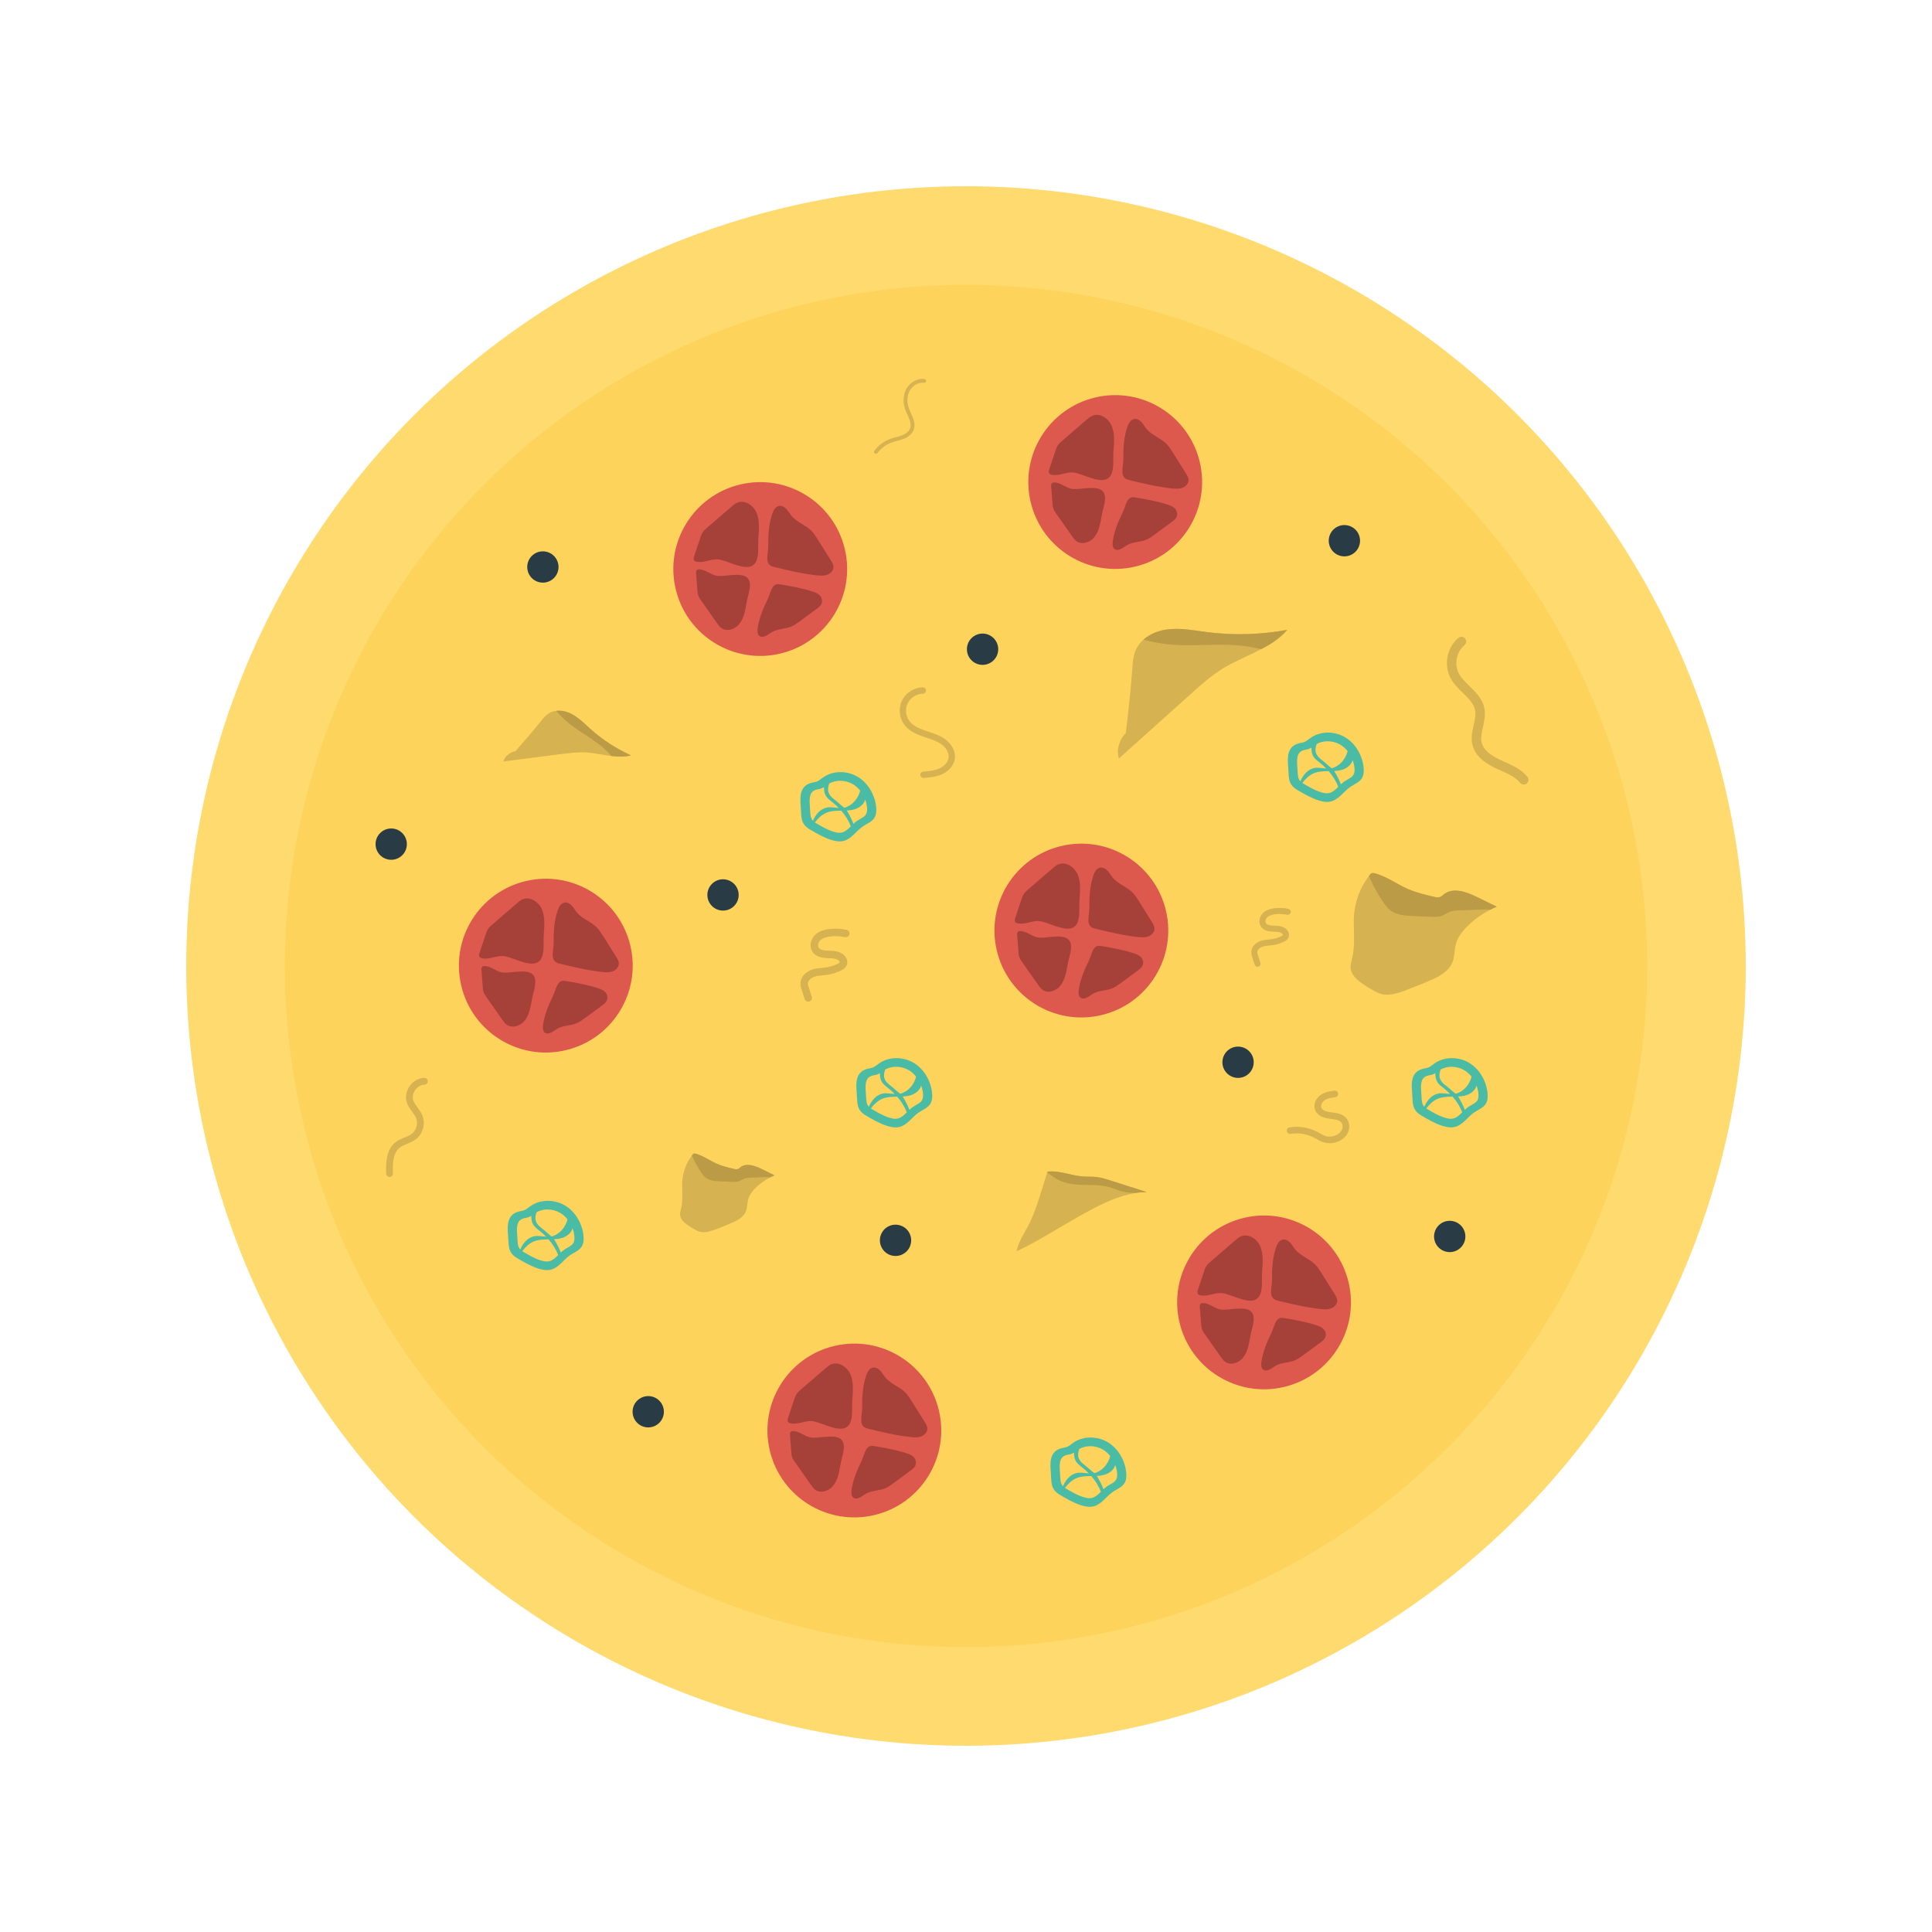 <svg enable-background="new 0 0 110 110" height="512" viewBox="0 0 110 110" width="512" xmlns="http://www.w3.org/2000/svg"><circle cx="55" cy="55" fill="#feda6f" r="44.397"/><circle cx="55" cy="55" fill="#fed35b" r="38.782"/><ellipse cx="63.505" cy="27.468" fill="#dd584d" rx="4.948" ry="4.948" transform="matrix(.973 -.23 .23 .973 -4.612 15.325)"/><path d="m64.187 24.308c.066-.195.178-.41.381-.45.157-.031.316.059.426.177.109.118.185.262.287.386.301.366.796.516 1.13.85.145.145.256.321.365.495.247.394.495.789.742 1.183.074.119.151.246.151.386-0.0.202-.167.373-.357.441-.19.068-.398.054-.598.032-.825-.089-1.634-.284-2.441-.479-.572-.138-.308-.715-.315-1.186-.009-.618.029-1.244.228-1.834z" fill="#a64139"/><path d="m63.266 24.189c-.189-.394-.667-.688-1.07-.519-.126.053-.231.143-.334.232-.455.392-.91.785-1.365 1.177-.104.09-.21.181-.282.298-.056.09-.09.192-.124.293-.116.346-.232.693-.348 1.039-.027.079-.052.173-.004.242.035.051.099.072.16.083.372.066.742-.133 1.12-.138.61-.009 1.956.968 2.286.032.122-.346.066-.805.088-1.167.03-.517.107-1.088-.126-1.572z" fill="#a64139"/><path d="m63.363 30.763c-.03.182-.035.396.091.496.098.078.245.057.367-.003.122-.06.232-.153.352-.221.353-.199.758-.157 1.123-.32.158-.071.304-.178.449-.284.327-.241.654-.481.981-.722.098-.072.202-.151.256-.266.079-.165.029-.361-.078-.48-.106-.119-.258-.177-.407-.226-.612-.202-1.256-.312-1.896-.42-.455-.077-.495.483-.683.867-.247.503-.465 1.029-.555 1.579z" fill="#a64139"/><path d="m62.298 30.595c-.244.294-.711.44-1.017.211-.095-.071-.165-.17-.234-.267-.302-.429-.603-.858-.905-1.287-.069-.098-.139-.198-.176-.313-.028-.088-.036-.182-.043-.274-.024-.318-.049-.636-.073-.954-.006-.073-.007-.157.048-.206.04-.036.099-.04.153-.036.329.023.6.27.919.355.514.137 1.863-.403 1.942.46.029.319-.115.696-.174 1.006-.085.444-.141.944-.441 1.304z" fill="#a64139"/><ellipse cx="43.288" cy="32.417" fill="#dd584d" rx="4.948" ry="4.948" transform="matrix(.973 -.23 .23 .973 -6.29 10.813)"/><path d="m43.97 29.256c.066-.195.178-.41.381-.45.157-.031.316.059.426.177.109.118.185.262.287.386.301.366.796.516 1.13.85.145.145.256.321.365.495.247.394.495.789.742 1.183.074.119.151.246.151.386-0.0.202-.167.373-.357.441s-.398.054-.598.032c-.825-.089-1.634-.284-2.441-.479-.572-.138-.308-.715-.315-1.186-.009-.618.029-1.244.228-1.834z" fill="#a64139"/><path d="m43.049 29.138c-.189-.394-.667-.688-1.07-.519-.126.053-.231.143-.334.232-.455.392-.91.785-1.365 1.177-.104.09-.21.181-.283.298-.056.09-.09.192-.124.293-.116.346-.232.693-.348 1.039-.027.079-.052.173-.004.242.035.051.099.072.16.083.372.066.742-.133 1.12-.138.61-.009 1.956.968 2.286.032.122-.346.066-.805.088-1.167.03-.517.107-1.088-.126-1.572z" fill="#a64139"/><path d="m43.146 35.711c-.03.182-.035.396.091.496.098.078.245.057.367-.003s.232-.153.352-.221c.353-.199.758-.157 1.123-.32.158-.071.304-.178.449-.284.327-.241.654-.481.981-.722.098-.072.202-.151.256-.266.079-.165.029-.361-.078-.48-.106-.119-.258-.177-.407-.226-.612-.202-1.256-.312-1.896-.42-.455-.077-.495.483-.683.867-.247.503-.465 1.029-.555 1.579z" fill="#a64139"/><path d="m42.081 35.543c-.244.294-.711.44-1.017.211-.095-.071-.165-.17-.234-.267-.302-.429-.603-.858-.905-1.287-.069-.098-.139-.198-.176-.313-.028-.088-.036-.182-.043-.274-.024-.318-.049-.636-.073-.954-.006-.073-.007-.157.048-.206.04-.036.099-.04.153-.036.329.023.6.27.919.355.514.137 1.863-.403 1.942.46.029.319-.115.696-.174 1.006-.085.444-.141.944-.441 1.304z" fill="#a64139"/><ellipse cx="31.069" cy="55" fill="#dd584d" rx="4.948" ry="4.948" transform="matrix(.973 -.23 .23 .973 -11.805 8.61)"/><path d="m31.751 51.839c.066-.195.178-.41.381-.45.157-.031.316.059.426.177.109.118.185.262.287.386.301.366.796.516 1.13.85.145.145.256.321.365.495.247.394.495.789.742 1.183.074.119.151.246.151.386-0.0.202-.167.373-.357.441-.19.068-.398.054-.598.032-.825-.089-1.634-.284-2.441-.479-.572-.138-.308-.715-.315-1.186-.009-.618.029-1.244.228-1.834z" fill="#a64139"/><path d="m30.83 51.721c-.189-.394-.667-.688-1.07-.519-.126.053-.231.143-.334.232-.455.392-.91.785-1.365 1.177-.104.09-.21.181-.283.298-.056.09-.09.192-.124.293-.116.346-.232.693-.348 1.039-.027.079-.052.173-.004.242.035.051.099.072.16.083.372.066.742-.133 1.12-.138.61-.009 1.956.968 2.286.032.122-.346.066-.805.087-1.167.03-.517.107-1.088-.126-1.572z" fill="#a64139"/><path d="m30.927 58.294c-.03.182-.035.396.091.496.098.078.245.057.367-.003.122-.06.232-.153.352-.221.353-.199.758-.157 1.123-.32.158-.071.304-.178.449-.284.327-.241.654-.481.981-.722.098-.072.202-.151.256-.266.079-.165.029-.361-.078-.48-.106-.119-.258-.177-.407-.226-.612-.202-1.256-.312-1.896-.42-.455-.077-.495.483-.683.867-.247.503-.465 1.029-.555 1.579z" fill="#a64139"/><path d="m29.861 58.127c-.244.294-.711.44-1.017.211-.095-.071-.165-.17-.234-.267-.302-.429-.603-.858-.905-1.287-.069-.098-.139-.198-.176-.313-.028-.088-.036-.182-.043-.274-.024-.318-.049-.636-.073-.954-.006-.073-.007-.157.048-.206.04-.036.099-.04.153-.036.329.023.6.27.919.355.514.137 1.863-.403 1.942.46.029.319-.115.696-.174 1.006-.085.444-.141.944-.441 1.304z" fill="#a64139"/><ellipse cx="61.57" cy="53.01" fill="#dd584d" rx="4.948" ry="4.948" transform="matrix(.973 -.23 .23 .973 -10.532 15.564)"/><path d="m62.252 49.849c.066-.195.178-.41.381-.45.157-.031.316.059.426.177.109.118.185.262.287.386.301.366.796.516 1.13.85.145.145.256.321.365.495.247.394.495.789.742 1.183.074.119.151.246.151.386-0.0.202-.167.373-.357.441-.19.068-.398.054-.598.032-.825-.089-1.634-.284-2.441-.479-.572-.138-.308-.715-.315-1.186-.009-.618.029-1.244.228-1.834z" fill="#a64139"/><path d="m61.331 49.731c-.189-.394-.667-.688-1.07-.519-.126.053-.231.143-.334.232-.455.392-.91.785-1.365 1.177-.104.09-.21.181-.282.298-.056.09-.09.192-.124.293-.116.346-.232.693-.348 1.039-.027.079-.052.173-.004.242.035.051.099.072.16.083.372.066.742-.133 1.12-.138.61-.009 1.956.968 2.286.032.122-.346.066-.805.088-1.167.03-.517.107-1.088-.126-1.572z" fill="#a64139"/><path d="m61.428 56.304c-.03.182-.035.396.091.496.098.078.245.057.367-.003.122-.06.232-.153.352-.221.353-.199.758-.157 1.123-.32.158-.071.304-.178.449-.284.327-.241.654-.481.981-.722.098-.072.202-.151.256-.266.079-.165.029-.361-.078-.48s-.258-.177-.407-.226c-.612-.202-1.256-.312-1.897-.42-.455-.077-.495.483-.683.867-.247.503-.465 1.029-.555 1.579z" fill="#a64139"/><path d="m60.363 56.136c-.244.294-.711.44-1.017.211-.095-.071-.165-.17-.234-.267-.302-.429-.603-.858-.905-1.287-.069-.098-.139-.198-.176-.313-.028-.088-.036-.182-.043-.274-.024-.318-.049-.636-.073-.954-.006-.073-.007-.157.048-.206.04-.036.099-.04.153-.036.329.023.6.27.919.355.514.137 1.863-.403 1.942.46.029.319-.115.696-.174 1.006-.085.444-.141.944-.441 1.304z" fill="#a64139"/><ellipse cx="71.969" cy="74.189" fill="#dd584d" rx="4.948" ry="4.948" transform="matrix(.973 -.23 .23 .973 -15.12 18.52)"/><path d="m72.651 71.029c.066-.195.178-.41.381-.45.157-.031.316.059.426.177.109.118.185.262.287.386.301.366.796.516 1.13.85.145.145.256.321.365.495.247.394.495.789.742 1.183.074.119.151.246.151.386-0.0.202-.167.373-.357.441-.19.068-.398.054-.598.032-.825-.089-1.634-.284-2.441-.479-.572-.138-.308-.715-.315-1.186-.009-.618.029-1.244.228-1.834z" fill="#a64139"/><path d="m71.73 70.91c-.189-.394-.667-.688-1.07-.519-.126.053-.231.143-.334.232-.455.392-.91.785-1.365 1.177-.104.09-.21.181-.283.298-.056.09-.09.192-.124.293-.116.346-.232.693-.348 1.039-.027.079-.052.173-.004.242.035.051.099.072.16.083.372.066.742-.133 1.12-.138.61-.009 1.956.968 2.286.032.122-.346.066-.805.087-1.167.03-.517.107-1.088-.126-1.572z" fill="#a64139"/><path d="m71.827 77.484c-.03.182-.035.396.091.496.098.078.245.057.367-.003.122-.06.232-.153.352-.221.353-.199.758-.157 1.123-.32.158-.071.304-.178.449-.284.327-.241.654-.481.981-.722.098-.072.202-.151.256-.266.079-.165.029-.361-.078-.48s-.258-.177-.407-.226c-.612-.202-1.256-.312-1.896-.42-.455-.077-.495.483-.683.867-.247.503-.465 1.029-.555 1.579z" fill="#a64139"/><path d="m70.762 77.316c-.244.294-.711.44-1.017.211-.095-.071-.165-.17-.234-.267-.302-.429-.603-.858-.905-1.287-.069-.098-.139-.198-.176-.313-.028-.088-.036-.182-.043-.274-.024-.318-.049-.636-.073-.954-.006-.073-.007-.157.048-.206.04-.036.099-.04.153-.036.329.023.6.27.919.355.514.137 1.863-.403 1.942.46.029.319-.115.696-.174 1.006-.085.444-.141.944-.441 1.304z" fill="#a64139"/><ellipse cx="48.635" cy="81.479" fill="#dd584d" rx="4.948" ry="4.948" transform="matrix(.973 -.23 .23 .973 -17.419 13.354)"/><path d="m49.317 78.318c.066-.195.178-.41.381-.45.157-.031.316.059.426.177.109.118.185.262.287.386.301.366.796.516 1.13.85.145.145.256.321.365.495.247.394.495.789.742 1.183.074.119.151.246.151.386-0.0.202-.167.373-.357.441-.19.068-.398.054-.598.032-.825-.089-1.634-.284-2.441-.479-.572-.138-.308-.715-.315-1.186-.009-.618.029-1.244.228-1.834z" fill="#a64139"/><path d="m48.396 78.2c-.189-.394-.667-.688-1.07-.519-.126.053-.231.143-.334.232-.455.392-.91.785-1.365 1.177-.104.09-.21.181-.283.298-.056.09-.09.192-.124.293-.116.346-.232.693-.348 1.039-.027.079-.052.173-.004.242.035.051.099.072.16.083.372.066.742-.133 1.12-.138.61-.009 1.956.968 2.286.032.122-.346.066-.805.088-1.167.03-.517.107-1.088-.126-1.572z" fill="#a64139"/><path d="m48.493 84.773c-.03.182-.035.396.091.496.098.078.245.057.367-.003.122-.06.232-.153.352-.221.353-.199.758-.157 1.123-.32.158-.071.304-.178.449-.284.327-.241.654-.481.981-.722.098-.072.202-.151.256-.266.079-.165.029-.361-.078-.48-.106-.119-.258-.177-.407-.226-.612-.202-1.256-.312-1.896-.42-.455-.077-.495.483-.683.867-.247.503-.465 1.029-.555 1.579z" fill="#a64139"/><path d="m47.428 84.605c-.244.294-.711.44-1.017.211-.095-.071-.165-.17-.234-.267-.302-.429-.603-.858-.905-1.287-.069-.098-.139-.198-.176-.313-.028-.088-.036-.182-.043-.274-.024-.318-.049-.636-.073-.954-.006-.073-.007-.157.048-.206.04-.036.099-.04.153-.036.329.023.6.27.919.355.514.137 1.863-.403 1.942.46.029.319-.115.696-.174 1.006-.085.444-.141.944-.441 1.304z" fill="#a64139"/><path d="m77.634 43.658c-.085-.686-.472-1.345-1.071-1.693-.598-.346-1.4-.346-1.961.059-.117.083-.224.183-.359.231-.087.031-.179.039-.268.061-.694.165-.681.797-.631 1.356.05.566-.046.969.514 1.301.392.231.79.464 1.225.601.231.07.479.115.714.052.44-.117.703-.562 1.08-.821.224-.154.5-.25.649-.475.128-.192.135-.44.107-.672zm-2.046-1.454c.253 0 .501.067.714.189.162.094.306.222.427.373-.114.454-.455.861-.908.975-.096-.082-.208-.159-.282-.234-.211-.213-.521-.354-.613-.639-.054-.166-.019-.343.043-.51.183-.099.393-.154.619-.154zm-1.724 1.458c-.048-.549.002-.866.405-.962.024-.006.05-.009.074-.015.05-.009.107-.019.165-.039.058-.021.109-.05.156-.081.006.161.018.324.092.465.086.164.243.278.388.393.128.102.25.213.366.331-.223-.016-.471-.061-.644-.031-.398.07-.668.384-.827.759-.139-.148-.147-.32-.16-.583-.004-.076-.007-.155-.015-.239zm1.841 1.484c-.05.013-.104.02-.159.02-.102 0-.215-.02-.348-.063-.346-.107-.67-.298-.982-.483-.025-.015-.044-.029-.065-.044.179-.23.384-.436.649-.548.249-.106.528-.118.799-.121.017-0.0.034-0.0.051-.001.234.267.425.568.545.896-.157.153-.305.295-.489.344zm1.345-1.012c-.067.102-.187.168-.313.241-.063.037-.126.072-.185.113-.075.051-.142.109-.207.169-.098-.265-.231-.512-.38-.758-0-0-0-0-.001-.001.149-.008.297-.025.44-.068.26-.078.506-.252.595-.508.006-.018.007-.037.012-.055.049.133.085.272.103.415.024.202.004.35-.065.451z" fill="#4abba4"/><path d="m49.881 45.907c-.085-.686-.472-1.345-1.071-1.693-.598-.346-1.4-.346-1.961.059-.117.083-.224.183-.359.231-.087.031-.179.039-.268.061-.694.165-.681.797-.631 1.356.05.566-.046.969.514 1.301.392.231.79.464 1.225.601.231.07.479.115.714.052.44-.117.703-.562 1.08-.821.224-.154.5-.25.649-.475.128-.192.135-.44.107-.672zm-2.046-1.454c.253 0 .501.067.714.189.162.094.306.222.427.373-.114.454-.455.861-.908.975-.096-.082-.208-.159-.282-.234-.211-.213-.521-.354-.613-.639-.054-.166-.019-.343.043-.51.183-.099.393-.154.619-.154zm-1.724 1.458c-.048-.549.002-.866.405-.962.024-.006.05-.009.074-.015.05-.009.107-.019.165-.039.058-.021.109-.05.156-.081.006.161.018.324.092.465.086.164.243.278.388.393.128.102.25.213.366.331-.223-.016-.471-.061-.644-.031-.398.07-.668.384-.827.759-.139-.148-.147-.32-.16-.583-.004-.076-.007-.155-.015-.239zm1.841 1.484c-.05.013-.104.02-.159.02-.102 0-.215-.02-.348-.063-.346-.107-.67-.298-.982-.483-.025-.015-.044-.029-.065-.044.179-.23.384-.436.649-.548.249-.106.528-.118.799-.121.017-0.0.034-0.0.051-.001.234.267.425.568.545.896-.157.153-.305.295-.489.344zm1.345-1.012c-.067.102-.187.168-.313.241-.063.037-.126.072-.185.113-.075.051-.142.109-.207.169-.098-.265-.231-.512-.38-.758-0-0-0-0-.001-.001.149-.008.297-.025.44-.068.26-.078.506-.252.595-.508.006-.018.007-.037.012-.055.049.133.085.272.103.415.024.202.004.35-.065.451z" fill="#4abba4"/><path d="m53.066 62.191c-.085-.686-.472-1.345-1.071-1.693-.598-.346-1.4-.346-1.961.059-.117.083-.224.183-.359.231-.087.031-.179.039-.268.061-.694.165-.681.797-.631 1.356.05.566-.046.969.514 1.301.392.231.79.464 1.225.601.231.07.479.115.714.052.44-.117.703-.562 1.08-.821.224-.154.5-.25.649-.475.128-.192.135-.44.107-.672zm-2.046-1.454c.253 0 .501.067.714.189.162.094.306.222.427.373-.114.454-.455.861-.908.975-.096-.082-.208-.159-.282-.234-.211-.213-.521-.354-.613-.639-.054-.166-.019-.343.043-.51.183-.099.393-.154.619-.154zm-1.724 1.458c-.048-.549.002-.866.405-.962.024-.006.05-.009.074-.015.05-.009.107-.019.165-.039.058-.021.109-.05.156-.081.006.161.018.324.092.465.086.164.243.278.388.393.128.102.25.213.366.331-.223-.016-.471-.061-.644-.031-.398.07-.668.384-.827.759-.139-.148-.147-.32-.16-.583-.004-.076-.007-.155-.015-.239zm1.841 1.484c-.05.013-.104.02-.159.02-.102 0-.215-.02-.348-.063-.346-.107-.67-.298-.982-.483-.025-.015-.044-.029-.065-.044.179-.23.384-.436.649-.548.249-.106.528-.118.799-.121.017-0.0.034-0.0.051-.001.234.267.425.568.545.896-.157.153-.305.295-.489.344zm1.345-1.012c-.067.102-.187.168-.313.241-.063.037-.126.072-.185.113-.075.051-.142.109-.207.169-.098-.265-.231-.512-.38-.758-0-0-0-0-.001-.001.149-.008.297-.025.44-.068.26-.078.506-.252.595-.508.006-.018.007-.037.012-.055.049.133.085.272.103.415.024.202.004.35-.065.451z" fill="#4abba4"/><path d="m33.218 70.316c-.085-.686-.472-1.345-1.071-1.693-.598-.346-1.4-.346-1.961.059-.117.083-.224.183-.359.231-.087.031-.179.039-.268.061-.694.165-.681.797-.631 1.356.05.566-.046.969.514 1.301.392.231.79.464 1.225.601.231.07.479.115.714.052.44-.117.703-.562 1.08-.821.224-.154.5-.25.649-.475.128-.192.135-.44.107-.672zm-2.046-1.454c.253 0 .501.067.714.189.162.094.306.222.427.373-.114.454-.455.861-.908.975-.096-.082-.208-.159-.282-.234-.211-.213-.521-.354-.613-.639-.054-.166-.019-.343.043-.51.183-.099.393-.154.619-.154zm-1.724 1.458c-.048-.549.002-.866.405-.962.024-.006.05-.009.074-.015.05-.009.107-.019.165-.039.058-.021.109-.05.156-.081.006.161.018.324.092.465.086.164.243.278.388.393.128.102.25.213.366.331-.223-.016-.471-.061-.644-.031-.398.07-.668.384-.827.759-.139-.148-.147-.32-.16-.583-.004-.076-.007-.155-.015-.239zm1.841 1.484c-.05.013-.104.02-.159.02-.102 0-.215-.02-.348-.063-.346-.107-.67-.298-.982-.483-.025-.015-.044-.029-.065-.044.179-.23.384-.436.649-.548.249-.106.528-.118.799-.121.017-0.0.034-0.0.051-.001.234.267.425.568.545.896-.157.153-.305.295-.489.344zm1.345-1.012c-.067.102-.187.168-.313.241-.063.037-.126.072-.185.113-.075.051-.142.109-.207.169-.098-.265-.231-.512-.38-.758-0-0-0-0-.001-.001.149-.008.297-.025.44-.068.26-.078.506-.252.595-.508.006-.018.007-.037.012-.055.049.133.085.272.103.415.024.202.004.35-.065.451z" fill="#4abba4"/><path d="m84.69 62.191c-.085-.686-.472-1.345-1.071-1.693-.598-.346-1.4-.346-1.961.059-.117.083-.224.183-.359.231-.087.031-.179.039-.268.061-.694.165-.681.797-.631 1.356.05.566-.046.969.514 1.301.392.231.79.464 1.225.601.231.07.479.115.714.052.44-.117.703-.562 1.08-.821.224-.154.5-.25.649-.475.128-.192.135-.44.107-.672zm-2.046-1.454c.253 0 .501.067.714.189.162.094.306.222.427.373-.114.454-.455.861-.908.975-.096-.082-.208-.159-.282-.234-.211-.213-.521-.354-.613-.639-.054-.166-.019-.343.043-.51.183-.099.393-.154.619-.154zm-1.724 1.458c-.048-.549.002-.866.405-.962.024-.006.05-.009.074-.015.05-.009.107-.019.165-.039.058-.021.109-.05.156-.081.006.161.018.324.092.465.086.164.243.278.388.393.128.102.25.213.366.331-.223-.016-.471-.061-.644-.031-.398.07-.668.384-.827.759-.139-.148-.147-.32-.16-.583-.004-.076-.007-.155-.015-.239zm1.841 1.484c-.05.013-.104.02-.159.02-.102 0-.215-.02-.348-.063-.346-.107-.67-.298-.982-.483-.025-.015-.044-.029-.065-.044.179-.23.384-.436.649-.548.249-.106.528-.118.799-.121.017-0.0.034-0.0.051-.001.234.267.425.568.545.896-.157.153-.305.295-.489.344zm1.345-1.012c-.067.102-.187.168-.313.241-.063.037-.126.072-.185.113-.075.051-.142.109-.207.169-.098-.265-.231-.512-.38-.758-0-0-0-0-.001-.001.149-.008.297-.025.44-.068.26-.078.506-.252.595-.508.006-.018.007-.037.012-.055.049.133.085.272.103.415.024.202.004.35-.065.451z" fill="#4abba4"/><path d="m64.118 83.793c-.085-.686-.472-1.345-1.071-1.693-.598-.346-1.4-.346-1.961.059-.117.083-.224.183-.359.231-.087.031-.179.039-.268.061-.694.165-.681.797-.631 1.356.05.566-.046.969.514 1.301.392.231.79.464 1.225.601.231.07.479.115.714.052.44-.117.703-.562 1.08-.821.224-.154.5-.25.649-.475.128-.192.135-.44.107-.672zm-2.046-1.454c.253 0 .501.067.714.189.162.094.306.222.427.373-.114.454-.455.861-.908.975-.096-.082-.208-.159-.282-.234-.211-.213-.521-.354-.613-.639-.054-.166-.019-.343.043-.51.183-.099.393-.154.619-.154zm-1.724 1.458c-.048-.549.002-.866.405-.962.024-.006.05-.009.074-.015.05-.009.107-.019.165-.039.058-.021.109-.05.156-.081.006.161.018.324.092.465.086.164.243.278.388.393.128.102.25.213.366.331-.223-.016-.471-.061-.644-.031-.398.07-.668.384-.827.759-.139-.148-.147-.32-.16-.583-.004-.076-.007-.155-.015-.239zm1.841 1.484c-.05.013-.104.02-.159.02-.102 0-.215-.02-.348-.063-.346-.107-.67-.298-.982-.483-.025-.015-.044-.029-.065-.044.179-.23.384-.436.649-.548.249-.106.528-.118.799-.121.017-0.0.034-0.0.051-.001.234.267.425.568.545.896-.157.153-.305.295-.489.344zm1.345-1.012c-.067.102-.187.168-.313.241-.063.037-.126.072-.185.113-.075.051-.142.109-.207.169-.098-.265-.231-.512-.38-.758-0-0-0-0-.001-.001.149-.008.297-.025.44-.068.26-.078.506-.252.595-.508.006-.018.007-.037.012-.055.049.133.085.272.103.415.024.202.004.35-.065.451z" fill="#4abba4"/><path d="m73.288 35.864c-.41.48-.93.81-1.49 1.1-.7.37-1.47.67-2.15 1.08-.67.41-1.25.93-1.83 1.45-1.37 1.23-2.74 2.46-4.11 3.69-.16-.5.02-1.07.39-1.45.15-1.21.28-2.43.37-3.64.02-.37.05-.75.2-1.09.1-.23.25-.42.44-.59.37-.33.88-.52 1.38-.58.75-.09 1.51.06 2.26.16 1.51.19 3.05.14 4.54-.13z" fill="#d6b250"/><path d="m68.748 35.994c-.75-.1-1.51-.25-2.26-.16-.5.06-1.01.25-1.38.58.24.08.49.13.73.17 1.8.36 3.67-.08 5.47.27.17.03.33.07.49.11.56-.29 1.08-.62 1.49-1.1-1.49.27-3.03.32-4.54.13z" fill="#bb9b45"/><path d="m35.925 43.007c-.368.098-.74.083-1.118.035-.475-.057-.96-.172-1.438-.202-.473-.026-.94.033-1.406.092-1.103.141-2.205.281-3.308.422.092-.303.377-.524.691-.586.49-.549.973-1.111 1.433-1.681.137-.177.282-.355.473-.473.129-.08.268-.123.421-.142.297-.037.616.044.884.186.403.213.729.548 1.067.855.685.613 1.466 1.117 2.299 1.494z" fill="#d6b250"/><path d="m33.626 41.513c-.338-.307-.664-.642-1.067-.855-.269-.142-.587-.223-.884-.186.092.122.199.233.304.335.77.797 1.85 1.22 2.624 2.012.074.073.14.148.206.223.378.048.749.063 1.118-.035-.833-.377-1.614-.881-2.299-1.494z" fill="#bb9b45"/><path d="m85.218 51.624c-.12.05-.24.1-.36.17-.52.26-1 .61-1.4 1.03-.24.26-.47.56-.56.91-.1.34-.07.72-.2 1.05-.22.55-.8.84-1.35 1.07-.46.2-.93.38-1.4.56-.37.13-.76.26-1.15.21-.33-.05-.63-.24-.91-.41-.6-.38-1.15-.76-.95-1.46.23-.81.14-1.51.14-2.34.01-.91.31-1.82.86-2.53.01-.01.01-.02.02-.03.04-.06.08-.11.15-.14.07-.02.15 0 .22.02.65.19 1.21.61 1.83.88.48.21.99.33 1.5.45.09.02.19.04.28.02.12-.02.21-.12.3-.19.53-.38 1.26-.11 1.84.17.38.19.76.37 1.14.56z" fill="#d6b250"/><path d="m85.218 51.624c-.12.05-.24.1-.36.17-.2-.02-.39-.01-.58-.01-.42.02-.83.04-1.24.05-.14.01-.27.02-.4.05-.2.06-.38.2-.58.27-.19.06-.4.05-.61.04-.34-.01-.69-.03-1.03-.04-.45-.02-.93-.06-1.28-.34-.14-.11-.24-.25-.34-.39-.32-.45-.57-.92-.8-1.41-.02-.04-.04-.09-.06-.13.01-.01.01-.02.02-.03.04-.06.08-.11.15-.14.07-.02.15 0 .22.02.65.19 1.21.61 1.83.88.48.21.99.33 1.5.45.09.02.19.04.28.02.12-.02.21-.12.3-.19.53-.38 1.26-.11 1.84.17.38.19.76.37 1.14.56z" fill="#bb9b45"/><path d="m44.1 66.918c-.078.032-.155.065-.233.11-.336.168-.647.394-.905.666-.155.168-.304.362-.362.588-.065.22-.045.466-.129.679-.142.356-.517.543-.873.692-.297.129-.601.246-.905.362-.239.084-.491.168-.744.136-.213-.032-.407-.155-.588-.265-.388-.246-.744-.491-.614-.944.149-.524.091-.976.091-1.513.006-.588.2-1.177.556-1.636.006-.006.006-.013.013-.019.026-.039.052-.071.097-.091.045-.013.097 0 .142.013.42.123.782.394 1.183.569.31.136.64.213.97.291.058.013.123.026.181.013.078-.013.136-.078.194-.123.343-.246.815-.071 1.19.11.246.123.491.239.737.362z" fill="#d6b250"/><path d="m44.1 66.918c-.078.032-.155.065-.233.11-.129-.013-.252-.006-.375-.006-.272.013-.537.026-.802.032-.091.006-.175.013-.259.032-.129.039-.246.129-.375.175-.123.039-.259.032-.394.026-.22-.006-.446-.019-.666-.026-.291-.013-.601-.039-.828-.22-.091-.071-.155-.162-.22-.252-.207-.291-.369-.595-.517-.912-.013-.026-.026-.058-.039-.084.006-.006.006-.013.013-.019.026-.039.052-.071.097-.091.045-.013.097 0 .142.013.42.123.782.394 1.183.569.31.136.64.213.97.291.058.013.123.026.181.013.078-.013.136-.078.194-.123.343-.246.815-.071 1.19.11.246.123.491.239.737.362z" fill="#bb9b45"/><path d="m65.29 67.869c-.226.007-.445.022-.656.058-1.152.19-2.223.78-3.251 1.356-1.152.649-2.304 1.4-3.506 1.961.139-.656.576-1.203.838-1.808.372-.86.627-1.801.911-2.69.007-.015.007-.022.015-.036.663-.087 1.319.219 1.99.27.255.022.51.007.758.029.313.036.612.131.911.226.663.211 1.327.423 1.99.634z" fill="#d6b250"/><path d="m65.29 67.869c-.226.007-.445.022-.656.058-.044 0-.08-.007-.124-.007-.211-.015-.423-.036-.627-.087-.211-.051-.408-.146-.612-.211-.612-.197-1.268-.131-1.91-.175-.459-.029-.94-.131-1.327-.401-.117-.08-.277-.182-.408-.299.007-.015.007-.022.015-.036.663-.087 1.319.219 1.99.27.255.022.51.007.758.029.313.036.612.131.911.226.663.211 1.327.423 1.99.634z" fill="#bb9b45"/><g fill="#293b44"><path d="m70.49 59.589c-.492 0-.891.399-.891.891s.399.891.891.891c.492 0 .891-.399.891-.891s-.399-.891-.891-.891z"/><path d="m82.541 69.508c-.492 0-.891.399-.891.891s.399.891.891.891c.492 0 .891-.399.891-.891s-.399-.891-.891-.891z"/><path d="m50.988 69.728c-.492 0-.891.399-.891.891s.399.891.891.891c.492 0 .891-.399.891-.891s-.399-.891-.891-.891z"/><path d="m41.166 50.063c-.492 0-.891.399-.891.891s.399.891.891.891c.492 0 .891-.399.891-.891s-.399-.891-.891-.891z"/><path d="m55.943 36.073c-.492 0-.891.399-.891.891s.399.891.891.891c.492 0 .891-.399.891-.891s-.399-.891-.891-.891z"/><path d="m76.544 29.895c-.492 0-.891.399-.891.891s.399.891.891.891c.492 0 .891-.399.891-.891s-.399-.891-.891-.891z"/><path d="m30.909 31.391c-.492 0-.891.399-.891.891s.399.891.891.891c.492 0 .891-.399.891-.891s-.399-.891-.891-.891z"/><path d="m22.274 47.17c-.492 0-.891.399-.891.891s.399.891.891.891c.492 0 .891-.399.891-.891s-.399-.891-.891-.891z"/><path d="m36.908 79.488c-.492 0-.891.399-.891.891s.399.891.891.891c.492 0 .891-.399.891-.891s-.399-.891-.891-.891z"/></g><g fill="#d6b250"><path d="m71.599 55.042c-.072 0-.139-.046-.163-.118l-.125-.382c-.035-.109-.08-.244-.064-.39.027-.255.237-.483.535-.58.152-.05.305-.065.452-.079.068-.007.137-.013.204-.024.189-.029.371-.089.541-.178.05-.026.063-.038.066-.044.003-.006.001-.036-.019-.065-.08-.113-.278-.132-.481-.135-.28-.004-.589-.042-.754-.295-.152-.232-.096-.567.13-.779.156-.146.374-.233.667-.265.256-.028.515-.015.768.038.093.02.152.11.133.203-.02.093-.113.151-.203.133-.218-.046-.44-.056-.661-.033-.216.023-.369.08-.469.174-.09.085-.143.242-.078.342.077.118.281.137.471.14.197.003.564.008.756.28.097.138.11.31.033.439-.051.085-.13.135-.201.172-.203.106-.421.178-.647.213-.074.011-.148.019-.223.026-.135.013-.263.026-.379.064-.139.046-.286.153-.3.29-.008.073.021.162.049.248l.125.382c.029.09-.02.187-.11.216-.018.006-.036.008-.053.008z"/><path d="m46.017 57.031c-.089 0-.173-.057-.202-.147l-.155-.475c-.044-.135-.099-.303-.08-.484.034-.317.294-.599.664-.72.189-.061.378-.08.562-.098.085-.008.17-.017.253-.03.234-.036.46-.11.671-.221.062-.032.078-.048.081-.054.004-.008.002-.044-.024-.081-.099-.14-.345-.163-.596-.167-.348-.005-.731-.053-.935-.366-.188-.288-.119-.704.162-.967.194-.182.464-.289.827-.328.317-.035.639-.019.953.047.115.024.189.137.165.252-.025.115-.14.188-.252.165-.27-.057-.547-.07-.82-.041-.268.029-.458.099-.582.216-.112.105-.177.301-.097.424.096.147.349.17.585.173.245.004.7.011.938.347.121.171.137.385.042.544-.063.106-.162.167-.25.213-.252.132-.522.221-.803.264-.091.014-.184.024-.277.033-.168.016-.326.032-.471.079-.173.057-.355.19-.373.36-.01.091.026.201.061.307l.155.474c.037.112-.024.232-.136.268-.022.007-.044.011-.066.011z"/><path d="m75.691 65.087c-.1 0-.198-.012-.291-.037-.165-.044-.306-.124-.443-.201-.046-.026-.093-.052-.14-.077-.408-.212-.882-.289-1.336-.214-.102.018-.198-.052-.215-.155-.017-.102.052-.198.155-.215.533-.087 1.09.002 1.569.252.051.026.101.055.152.083.121.069.236.134.355.166.127.034.273.032.419-.004.208-.052.377-.167.465-.316.088-.151.081-.351-.016-.465-.122-.143-.363-.172-.596-.199l-.048-.006c-.452-.055-.736-.224-.843-.502-.127-.331.064-.681.318-.857.232-.16.501-.207.779-.244.1-.015.197.058.211.161.014.103-.058.197-.161.211-.231.031-.451.068-.615.181-.132.091-.236.271-.181.413.066.173.329.24.538.265l.047.006c.276.033.621.074.838.329.202.237.224.606.055.897-.138.236-.392.415-.698.491-.106.026-.212.039-.315.039z"/><path d="m49.871 25.838c-.023 0-.045-.007-.065-.021-.049-.036-.059-.104-.023-.153.223-.304.542-.542.896-.672.111-.041.225-.071.335-.1.122-.032.236-.063.347-.106.135-.053.374-.175.456-.396.09-.243-.028-.504-.152-.78-.045-.1-.09-.199-.125-.298-.144-.402-.12-.839.062-1.171.209-.379.632-.611 1.031-.561.06.007.103.062.095.122-.007.06-.061.104-.122.095-.311-.039-.646.146-.813.45-.153.278-.171.648-.048.992.034.094.076.188.119.282.137.305.279.62.158.946-.083.223-.29.409-.582.524-.122.048-.249.081-.371.114-.11.029-.214.057-.315.094-.314.115-.597.327-.795.597-.021.029-.054.045-.088.045z"/><path d="m86.754 44.668c-.079 0-.157-.034-.21-.1-.265-.326-.675-.508-1.109-.702l-.25-.113c-.772-.358-1.213-.794-1.347-1.333-.099-.394-.015-.772.066-1.137.068-.306.132-.595.078-.859-.076-.37-.373-.66-.688-.968-.265-.258-.538-.525-.717-.869-.384-.738-.184-1.734.456-2.267.115-.095.285-.08.381.035.096.115.08.285-.035.381-.452.376-.593 1.079-.322 1.601.139.267.37.493.615.732.36.351.731.714.84 1.247.077.377-.003.737-.08 1.085-.071.318-.137.618-.07.888.093.371.436.689 1.05.974l.242.109c.473.211.963.429 1.309.855.094.116.077.286-.04.381-.05.041-.11.061-.17.061z"/><path d="m52.577 44.291c-.093 0-.171-.071-.179-.165-.008-.099.066-.186.165-.193.362-.029.661-.061.929-.183.225-.102.479-.316.517-.607.044-.333-.21-.634-.441-.79-.238-.161-.517-.253-.812-.35l-.206-.069c-.367-.127-.778-.303-1.05-.655-.302-.39-.36-.949-.145-1.393.215-.443.69-.745 1.183-.75h.002c.098 0 .179.079.18.178.001.099-.079.181-.178.182-.36.004-.706.224-.863.547-.157.324-.114.732.106 1.017.214.277.567.426.883.535l.201.067c.306.101.622.205.901.394.415.282.649.727.596 1.135-.048.365-.325.705-.724.887-.347.158-.737.189-1.049.214-.005 0-.01.001-.014.001z"/><path d="m22.177 67.009c-.103 0-.189-.082-.192-.186-.024-.689.024-1.383.532-1.785.16-.127.341-.201.516-.272.154-.063.3-.123.417-.213.261-.202.365-.585.243-.892-.051-.128-.139-.247-.231-.373-.114-.154-.231-.314-.298-.511-.102-.302-.042-.653.161-.94.203-.287.514-.461.833-.465.105-.01.194.084.195.19.001.106-.084.194-.19.195-.195.002-.391.115-.522.302-.132.187-.173.409-.111.594.048.141.143.27.243.407.103.14.209.284.278.458.184.46.027 1.037-.365 1.34-.158.122-.335.195-.507.265-.157.064-.305.124-.423.218-.373.296-.406.881-.386 1.469.004.106-.08.196-.186.199-.002 0-.005 0-.007 0z"/></g></svg>